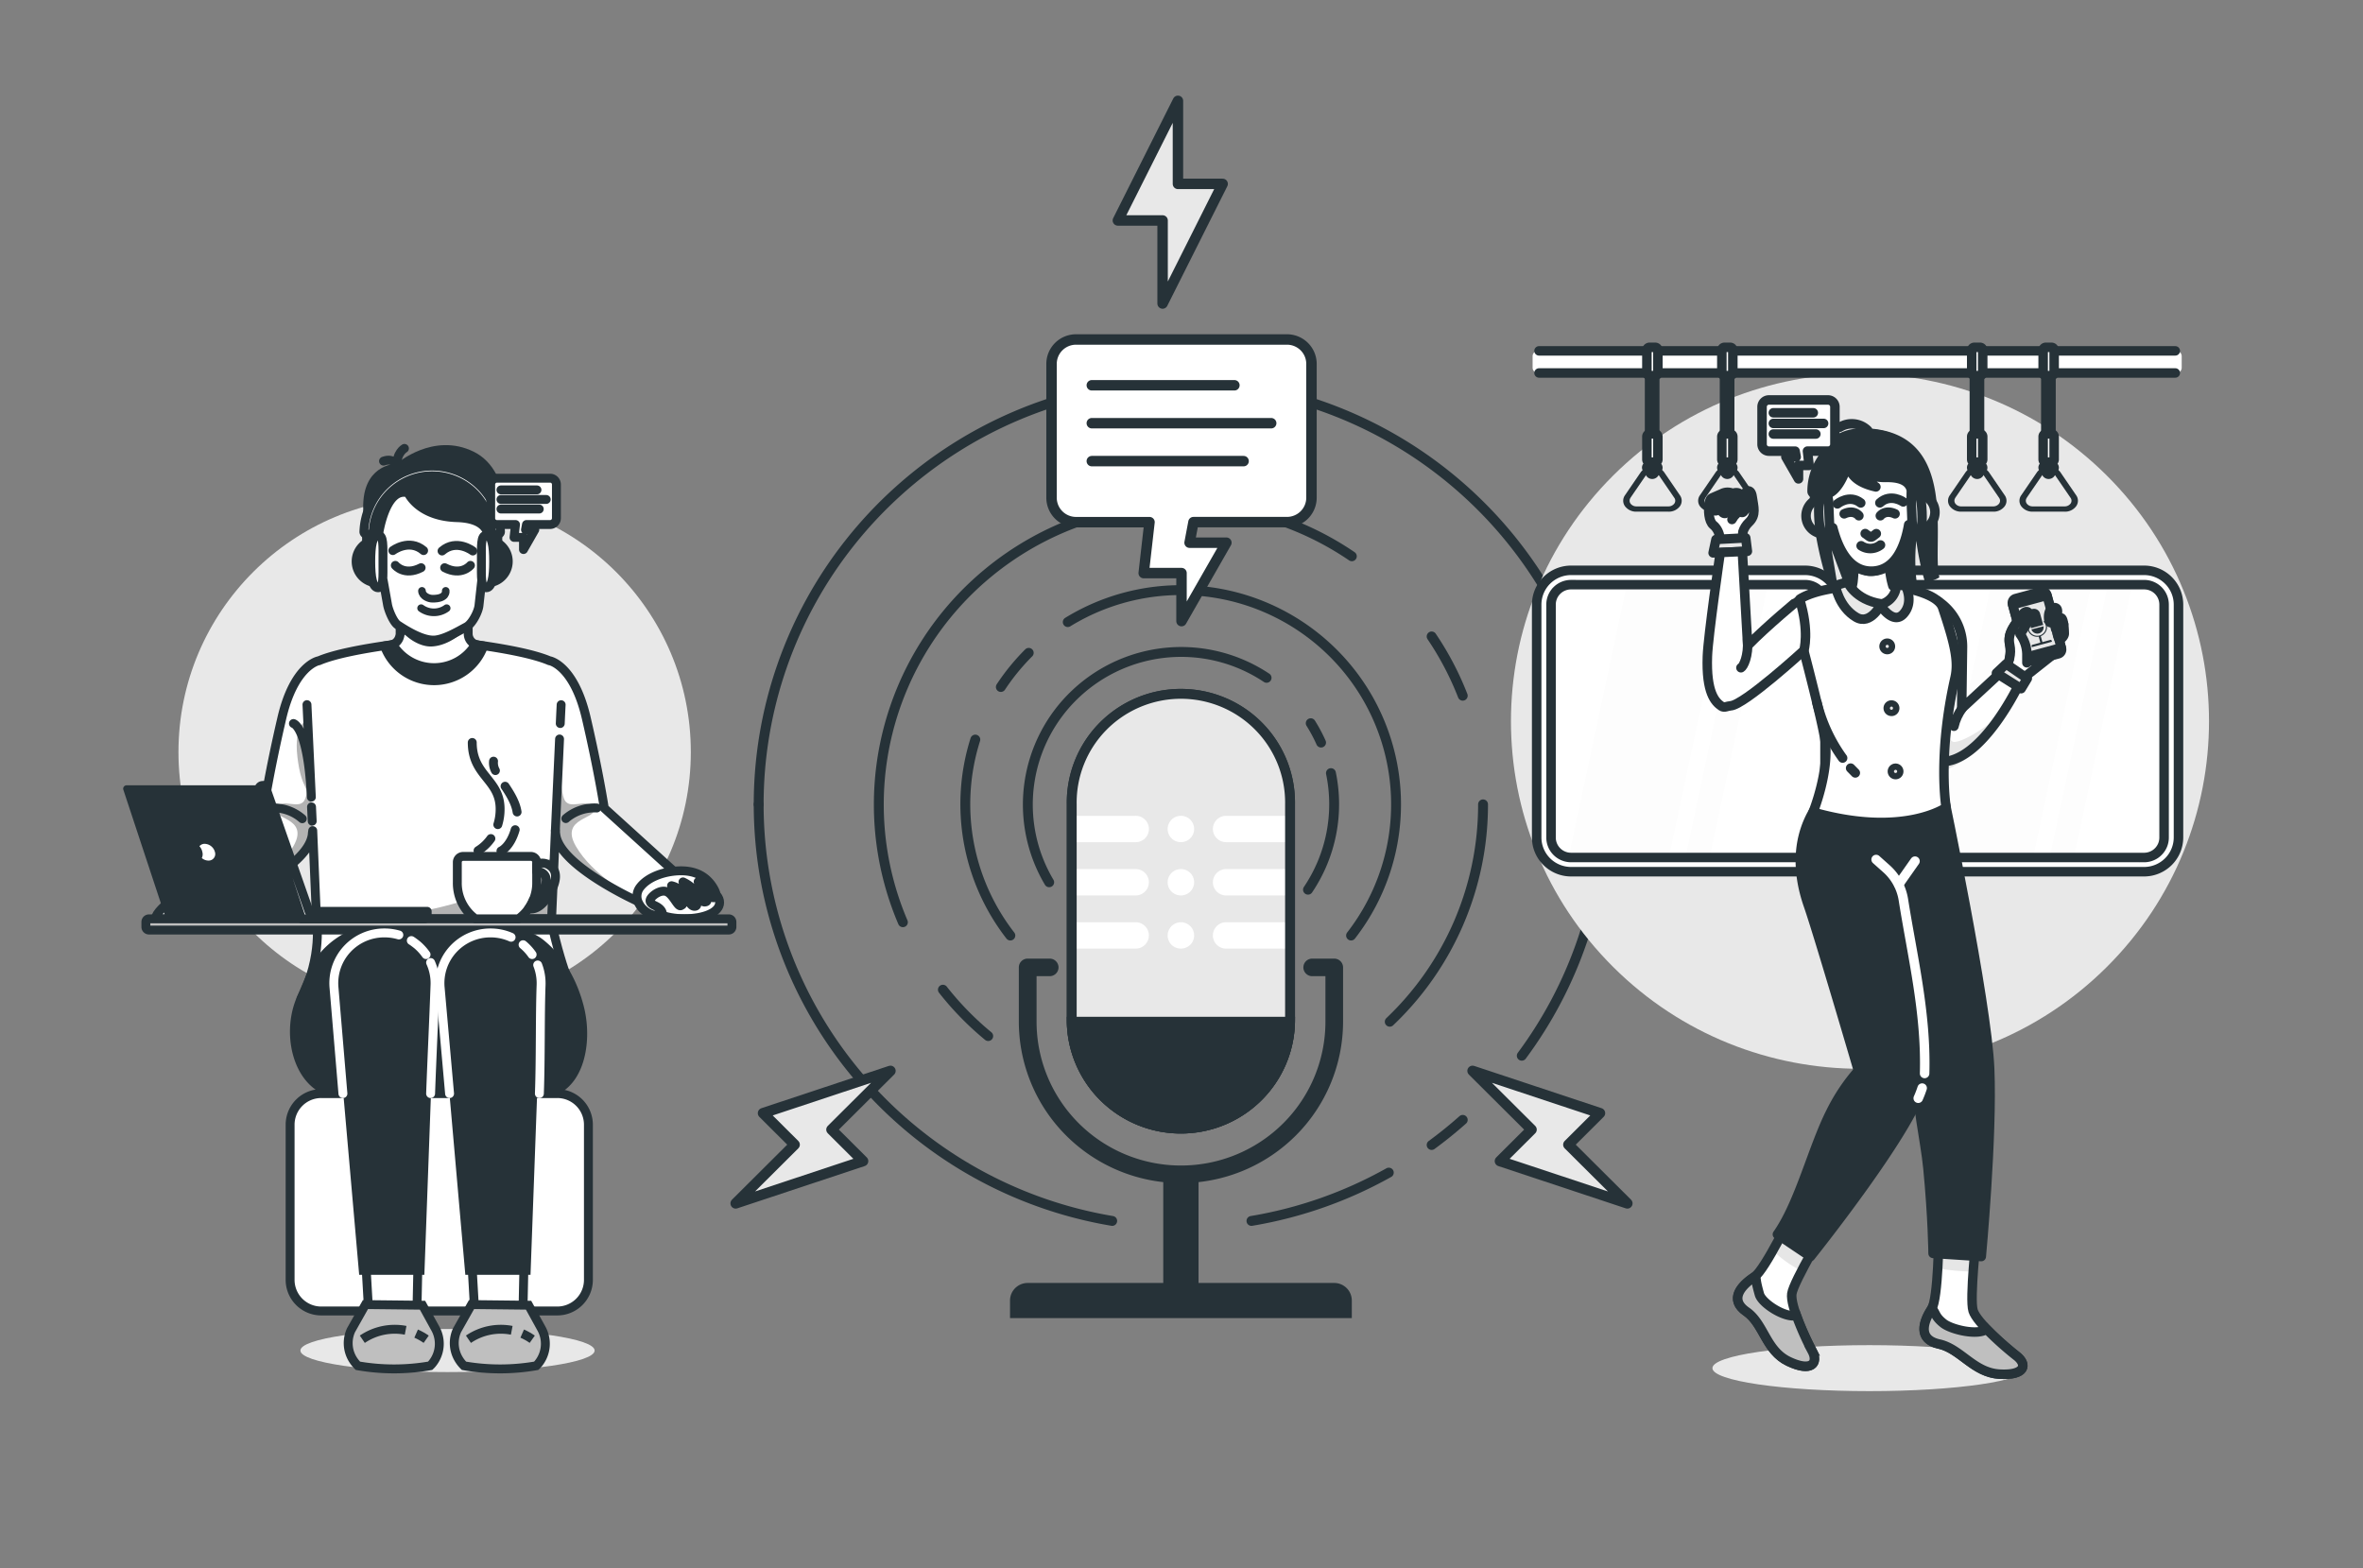 <svg width="232" height="154" fill="none" xmlns="http://www.w3.org/2000/svg">
  <rect width="100%" height="100%" fill="#808080" stroke="none"/>
  <path d="M124.353 66.553a15.103 15.103 0 0 0-18.722 1.55 14.938 14.938 0 0 0-2.622 18.523M129.703 72.91a15.236 15.236 0 0 0-1.015-1.9M128.42 87.355a14.988 14.988 0 0 0 2.252-11.445M101 64.1a21.491 21.491 0 0 0-2.737 3.352" stroke="#263238" stroke-width=".97" stroke-linecap="round" stroke-linejoin="round"/>
  <path d="M132.648 91.855a20.976 20.976 0 0 0 4.403-13.656 20.991 20.991 0 0 0-5.409-13.292 21.158 21.158 0 0 0-12.708-6.753c-4.899-.7-9.89.336-14.101 2.925M99.196 91.855a21.048 21.048 0 0 1-4.093-9.198 21.006 21.006 0 0 1 .653-10.04M92.574 97.174a29.668 29.668 0 0 0 4.448 4.552" stroke="#263238" stroke-width=".97" stroke-linecap="round" stroke-linejoin="round"/>
  <path d="M132.723 54.617a29.768 29.768 0 0 0-18.037-5.14 29.75 29.75 0 0 0-17.529 6.658A29.531 29.531 0 0 0 87.143 71.93a29.428 29.428 0 0 0 1.503 18.62M143.612 68.308a29.498 29.498 0 0 0-3.053-5.818M136.446 100.319a29.46 29.46 0 0 0 6.781-9.735 29.344 29.344 0 0 0 2.379-11.607M74.487 78.977a41.373 41.373 0 0 0 9.839 26.772 41.702 41.702 0 0 0 24.869 14.128" stroke="#263238" stroke-width=".97" stroke-linecap="round" stroke-linejoin="round"/>
  <path d="M149.408 103.657a41.374 41.374 0 0 0 8.143-23.56 41.351 41.351 0 0 0-6.878-23.955 41.631 41.631 0 0 0-19.419-15.714 41.84 41.84 0 0 0-24.958-1.805M74.487 78.977a41.374 41.374 0 0 1 8.908-25.636 41.685 41.685 0 0 1 22.913-14.675M140.559 112.42a41.343 41.343 0 0 0 3.053-2.464M122.869 119.877c4.737-.79 9.3-2.395 13.484-4.743" stroke="#263238" stroke-width=".97" stroke-linecap="round" stroke-linejoin="round"/>
  <path d="M115.941 116.162a15.963 15.963 0 0 1-11.246-4.646 15.827 15.827 0 0 1-4.666-11.197v-5.335a.863.863 0 0 1 .866-.862h2.166a.868.868 0 0 1 .866.862.867.867 0 0 1-.866.862h-1.29v4.473c0 3.744 1.494 7.335 4.153 9.983a14.21 14.21 0 0 0 10.027 4.135 14.21 14.21 0 0 0 10.026-4.135 14.086 14.086 0 0 0 4.154-9.983v-4.472h-1.3a.867.867 0 0 1-.866-.863.868.868 0 0 1 .866-.862h2.166a.868.868 0 0 1 .866.862v5.335a15.83 15.83 0 0 1-4.669 11.201 15.967 15.967 0 0 1-11.253 4.642ZM132.721 129.418v-1.724a1.725 1.725 0 0 0-1.733-1.725h-30.092a1.733 1.733 0 0 0-1.6 1.064 1.715 1.715 0 0 0-.132.661v1.724h33.557Z" fill="#263238"/>
  <path d="M117.629 128.069c.029-.123.043-.249.044-.376V115.3h-3.465v12.393c0 .127.015.253.043.376h3.378Z" fill="#263238"/>
  <path d="M126.657 78.977a10.63 10.63 0 0 0-.763-4.14 10.665 10.665 0 0 0-2.311-3.523 10.715 10.715 0 0 0-3.499-2.36 10.759 10.759 0 0 0-11.787 2.36 10.665 10.665 0 0 0-2.311 3.524 10.63 10.63 0 0 0-.763 4.14v21.341a10.653 10.653 0 0 0 3.203 7.429 10.742 10.742 0 0 0 7.514 3.062c2.811 0 5.51-1.1 7.514-3.062a10.653 10.653 0 0 0 3.203-7.429V78.977Z" stroke="#263238" stroke-width=".97" stroke-linecap="round" stroke-linejoin="round"/>
  <path d="M126.657 78.977a10.63 10.63 0 0 0-.763-4.14 10.665 10.665 0 0 0-2.311-3.523 10.715 10.715 0 0 0-3.499-2.36 10.759 10.759 0 0 0-11.787 2.36 10.665 10.665 0 0 0-2.311 3.524 10.63 10.63 0 0 0-.763 4.14v21.341a10.653 10.653 0 0 0 3.203 7.429 10.742 10.742 0 0 0 7.514 3.062c2.811 0 5.51-1.1 7.514-3.062a10.653 10.653 0 0 0 3.203-7.429V78.977Z" fill="#E8E8E8"/>
  <path d="M111.503 80.102h-6.279v2.587h6.279c.345 0 .675-.136.919-.38a1.293 1.293 0 0 0-.919-2.207ZM126.658 80.102h-6.277a1.3 1.3 0 0 0-1.299 1.293 1.3 1.3 0 0 0 1.299 1.294h6.277v-2.587ZM115.942 80.102a1.304 1.304 0 0 0-1.201.798 1.288 1.288 0 0 0 .947 1.764 1.306 1.306 0 0 0 1.334-.55 1.288 1.288 0 0 0-.162-1.634 1.3 1.3 0 0 0-.918-.378ZM115.942 85.331a1.305 1.305 0 0 0-1.201.799 1.288 1.288 0 0 0 .947 1.764 1.305 1.305 0 0 0 1.334-.55 1.288 1.288 0 0 0-.162-1.634 1.3 1.3 0 0 0-.918-.379ZM115.942 90.552a1.305 1.305 0 0 0-1.201.799 1.288 1.288 0 0 0 .947 1.764 1.305 1.305 0 0 0 1.334-.55 1.288 1.288 0 0 0-.162-1.634 1.3 1.3 0 0 0-.918-.379ZM111.503 85.331h-6.279v2.587h6.279a1.293 1.293 0 1 0 0-2.587ZM126.658 85.332h-6.277a1.3 1.3 0 0 0-1.299 1.293 1.3 1.3 0 0 0 1.299 1.294h6.277v-2.587ZM111.503 90.552h-6.279v2.587h6.279a1.293 1.293 0 1 0 0-2.587ZM126.658 90.552h-6.277a1.3 1.3 0 0 0-1.299 1.294 1.3 1.3 0 0 0 1.299 1.294h6.277v-2.588Z" fill="#fff"/>
  <path d="M126.657 78.977a10.63 10.63 0 0 0-.763-4.14 10.665 10.665 0 0 0-2.311-3.523 10.715 10.715 0 0 0-3.499-2.36 10.759 10.759 0 0 0-11.787 2.36 10.665 10.665 0 0 0-2.311 3.524 10.63 10.63 0 0 0-.763 4.14v21.341a10.653 10.653 0 0 0 3.203 7.429 10.742 10.742 0 0 0 7.514 3.062c2.811 0 5.51-1.1 7.514-3.062a10.653 10.653 0 0 0 3.203-7.429V78.977Z" stroke="#263238" stroke-width=".97" stroke-miterlimit="10"/>
  <path d="M105.224 100.319a10.647 10.647 0 0 0 3.202 7.429 10.744 10.744 0 0 0 7.514 3.062c2.812 0 5.51-1.1 7.515-3.062a10.652 10.652 0 0 0 3.202-7.429h-21.433Z" fill="#263238" stroke="#263238" stroke-width=".97" stroke-miterlimit="10"/>
  <path d="M206.845 94.944c13.382-13.325 13.382-34.929 0-48.254-13.383-13.325-35.08-13.325-48.463 0C145 60.015 145 81.62 158.382 94.944c13.383 13.324 35.08 13.324 48.463 0Z" fill="#E8E8E8"/>
  <path d="M177.7 56.7h-23.939a2.18 2.18 0 0 0-2.184 2.174V82.71c0 1.201.978 2.175 2.184 2.175H177.7a2.18 2.18 0 0 0 2.184-2.175V58.874A2.18 2.18 0 0 0 177.7 56.7Z" fill="#fff"/>
  <g opacity=".1" fill="#000">
    <path opacity=".1" d="M154.246 84.888h9.447l6.02-28.188h-9.831l-6.01 28.157c.124.02.249.03.374.03ZM173.716 56.7h-2.364l-6.016 28.188h2.363l6.017-28.188Z"/>
  </g>
  <path d="M177.214 85.59h-22.968a3.386 3.386 0 0 1-2.382-.984 3.356 3.356 0 0 1-.993-2.37V59.358c.002-.89.358-1.745.99-2.374a3.389 3.389 0 0 1 2.385-.986h22.968c.895 0 1.753.355 2.387.985.633.63.989 1.484.991 2.375v22.878a3.359 3.359 0 0 1-.994 2.371 3.387 3.387 0 0 1-2.384.983Zm-22.968-28.185c-.52 0-1.02.206-1.388.572a1.949 1.949 0 0 0-.576 1.38v22.88c0 .518.207 1.016.575 1.383s.868.574 1.389.575h22.968a1.968 1.968 0 0 0 1.816-1.21c.098-.237.149-.492.148-.749V59.358a1.958 1.958 0 0 0-.575-1.382 1.962 1.962 0 0 0-1.389-.57h-22.968Z" fill="#fff" stroke="#263238" stroke-width=".933" stroke-miterlimit="10"/>
  <path d="M210.992 56.7h-23.939a2.18 2.18 0 0 0-2.184 2.174V82.71a2.18 2.18 0 0 0 2.184 2.175h23.939a2.18 2.18 0 0 0 2.184-2.175V58.874a2.18 2.18 0 0 0-2.184-2.174Z" fill="#fff"/>
  <g opacity=".1" fill="#000">
    <path opacity=".1" d="M190.011 84.888h9.447l6.016-28.188h-9.827l-6.026 28.157c.129.02.259.03.39.03ZM209.481 56.7h-2.364l-6.019 28.188h2.366l6.017-28.188Z"/>
  </g>
  <path d="M210.507 85.59h-22.968a3.386 3.386 0 0 1-2.382-.984 3.356 3.356 0 0 1-.993-2.37V59.358c.002-.89.358-1.745.99-2.374a3.389 3.389 0 0 1 2.385-.986h22.968c.895 0 1.753.355 2.386.985.634.63.99 1.484.992 2.375v22.878a3.359 3.359 0 0 1-.994 2.371 3.387 3.387 0 0 1-2.384.983Zm-22.968-28.185c-.521 0-1.02.206-1.388.572a1.949 1.949 0 0 0-.576 1.38v22.88c0 .518.206 1.016.575 1.383.368.367.868.574 1.389.575h22.968a1.968 1.968 0 0 0 1.816-1.21c.098-.237.149-.492.148-.749V59.358a1.958 1.958 0 0 0-.575-1.382 1.962 1.962 0 0 0-1.389-.57h-22.968Z" fill="#fff" stroke="#263238" stroke-width=".933" stroke-miterlimit="10"/>
  <path d="M183.54 136.589c8.513 0 15.414-1.011 15.414-2.258 0-1.246-6.901-2.257-15.414-2.257s-15.414 1.011-15.414 2.257c0 1.247 6.901 2.258 15.414 2.258Z" fill="#E8E8E8"/>
  <path d="M190.352 121.18s-.04 6.323-.712 7.364c-.801 1.232-1.37 2.954.752 3.422 2.122.468 3.384 2.8 5.911 2.954 2.528.154 2.784-.924 1.683-1.79-1.101-.865-3.897-3.265-4.266-4.432-.368-1.167.347-7.518.347-7.518h-3.715Z" fill="#fff"/>
  <path opacity=".1" d="M193.728 124.851c.136-1.863.337-3.671.337-3.671h-3.712s0 1.617-.108 3.351c1.15.202 2.315.31 3.483.32Z" fill="#000"/>
  <path d="M190.352 121.18s-.04 6.323-.712 7.364c-.801 1.232-1.37 2.954.752 3.422 2.122.468 3.384 2.8 5.911 2.954 2.528.154 2.784-.924 1.683-1.79-1.101-.865-3.897-3.265-4.266-4.432-.368-1.167.347-7.518.347-7.518h-3.715Z" stroke="#263238" stroke-width=".933" stroke-linecap="round" stroke-linejoin="round"/>
  <path d="M197.974 133.13a31.479 31.479 0 0 1-2.932-2.627c-.882.665-3.465.037-4.226-.561-.928-.727-.733-1.099-1.172-1.426l-.015.028c-.802 1.232-1.371 2.954.751 3.422 2.122.468 3.384 2.799 5.912 2.953 2.527.154 2.79-.939 1.682-1.789Z" fill="#BFBFBF" stroke="#263238" stroke-width=".933" stroke-miterlimit="10"/>
  <path d="M176.082 118.888s-2.784 5.784-3.835 6.49c-1.272.844-2.534 2.202-.792 3.412 1.741 1.211 1.896 3.816 4.145 4.891 2.249 1.075 2.951.167 2.317-1.019-.634-1.186-2.166-4.432-1.995-5.64.17-1.207 3.594-6.902 3.594-6.902l-3.434-1.232Z" fill="#fff"/>
  <path opacity=".1" d="M176.082 118.888s-.996 2.076-2.02 3.89a10.897 10.897 0 0 0 2.822 2.011c1.067-2.057 2.632-4.66 2.632-4.66l-3.434-1.241Z" fill="#000"/>
  <path d="M176.082 118.888s-2.784 5.784-3.835 6.49c-1.272.844-2.534 2.202-.792 3.412 1.741 1.211 1.896 3.816 4.145 4.891 2.249 1.075 2.951.167 2.317-1.019-.634-1.186-2.166-4.432-1.995-5.64.17-1.207 3.594-6.902 3.594-6.902l-3.434-1.232Z" stroke="#263238" stroke-width=".933" stroke-linecap="round" stroke-linejoin="round"/>
  <path d="M177.917 132.646a28.685 28.685 0 0 1-1.546-3.492c-1.098.286-3.381-1.177-3.632-2.07-.486-1.722-.198-1.278-.461-1.74l-.025.018c-1.271.844-2.533 2.202-.791 3.413 1.741 1.21 1.896 3.816 4.145 4.891 2.249 1.075 2.944.166 2.31-1.02Z" fill="#BFBFBF" stroke="#263238" stroke-width=".933" stroke-miterlimit="10"/>
  <path d="M190.8 77.958s4.259 20.328 4.544 26.959c.284 6.631-.823 18.458-.823 18.458l-4.73-.308s-.031-3.495-.504-8.362c-.281-2.892-1.166-6.268-1.067-9.68 0 0-4.495-13.272-4.331-19.096.164-5.825 0-7.5 0-7.5l6.911-.471Z" fill="#263238" stroke="#263238" stroke-width=".933" stroke-linecap="round" stroke-linejoin="round"/>
  <path d="M179.414 77.958s-4.417 3.634-1.856 10.962c1.008 2.907 4.9 16.207 4.9 16.207a18.569 18.569 0 0 0-2.692 4.019c-1.775 3.493-3.068 8.932-5.258 12.052l3.242 2.178s10.467-13.066 11.136-17.214c.668-4.149-2.475-20.738-2.475-20.738l-1.005-6.742-5.992-.724Z" fill="#263238" stroke="#263238" stroke-width=".933" stroke-linecap="round" stroke-linejoin="round"/>
  <path d="M199.003 64.181a4.06 4.06 0 0 0-.677-1.925c.324-.425.605-.88.838-1.361.235-.564-.077-1.362-.73-.407-.653.955-1.37 1.651-1.11 2.843a3.316 3.316 0 0 1-.396 2.24l1.506 1.173 3.004-2.372-2.435-.19Z" fill="#fff" stroke="#263238" stroke-width=".933" stroke-linecap="round" stroke-linejoin="round"/>
  <path d="m200.419 58.088-2.525.684a.434.434 0 0 0-.307.533l1.439 5.27a.436.436 0 0 0 .535.305l2.526-.684a.434.434 0 0 0 .306-.533l-1.439-5.27a.436.436 0 0 0-.535-.305Z" fill="#263238" stroke="#263238" stroke-width=".933" stroke-linecap="round" stroke-linejoin="round"/>
  <path d="m200.972 58.46-3.368.91 1.404 5.142 3.368-.911-1.404-5.142Z" fill="#E8E8E8" stroke="#263238" stroke-width=".933" stroke-linecap="round" stroke-linejoin="round"/>
  <path d="M200.296 60.239a.619.619 0 0 0-1.2.308c.04.154.241.878.309 1.133l1.2-.323c-.068-.237-.272-.989-.309-1.118ZM200.186 62.191a.617.617 0 0 0 .448-.699l-1.191.308a.618.618 0 0 0 .743.391Z" fill="#263238"/>
  <path d="m201.305 62.832-.78.213-.161-.586a.959.959 0 0 0 .582-1.146l-.087-.307a.041.041 0 0 0-.008-.019.06.06 0 0 0-.014-.013.057.057 0 0 0-.019-.007c-.007 0-.014 0-.02.002l-.13.033a.056.056 0 0 0-.019.01.05.05 0 0 0-.013.015.045.045 0 0 0-.005.02.035.035 0 0 0 .003.02.047.047 0 0 0 .023.032.045.045 0 0 0 .018.007c.007 0 .014 0 .02-.002l.078-.021.071.261a.853.853 0 0 1-.605 1.052.862.862 0 0 1-1.056-.602l-.074-.262.077-.018a.056.056 0 0 0 .037-.065.051.051 0 0 0-.025-.032.053.053 0 0 0-.04-.005l-.127.034a.055.055 0 0 0-.032.025.045.045 0 0 0-.006.02.047.047 0 0 0 .001.02l.087.308a.957.957 0 0 0 .407.554.97.97 0 0 0 .675.142l.158.585-.779.21a.11.11 0 0 0-.065.05.108.108 0 0 0-.013.038.14.14 0 0 0 .003.04l.028.102 1.968-.532-.028-.102a.12.12 0 0 0-.018-.037.117.117 0 0 0-.032-.027.102.102 0 0 0-.08-.01Z" fill="#263238"/>
  <path d="M201.624 59.66c-.309.034-.566.517-.47 1.198.096.68.724-.059.761-.274.037-.216.3-.983-.291-.924ZM202.303 60.676a.553.553 0 0 0-.543.416.554.554 0 0 0-.004.243c.058.662.188.508.188.508.003.273.059.543.164.795.155.293.563-.151.563-.416s-.043-1.657-.368-1.546Z" fill="#fff" stroke="#263238" stroke-width=".933" stroke-linecap="round" stroke-linejoin="round"/>
  <path d="M201.948 61.831s.535-.157.662-.545l-.662.545Z" fill="#fff"/>
  <path d="M201.948 61.831s.535-.157.662-.545" stroke="#263238" stroke-width=".933" stroke-linecap="round" stroke-linejoin="round"/>
  <path d="M197.298 64.63c.103-.425.112-.87.024-1.299-.26-1.192.455-1.891 1.111-2.843.656-.951.965-.157.73.407-.233.48-.514.936-.838 1.361.418.558.654 1.23.677 1.925v.897" fill="#fff"/>
  <path d="M197.298 64.63c.103-.425.112-.87.024-1.299-.26-1.192.455-1.891 1.111-2.843.656-.951.965-.157.73.407-.233.48-.514.936-.838 1.361.418.558.654 1.23.677 1.925v.897" stroke="#263238" stroke-width=".933" stroke-linecap="round" stroke-linejoin="round"/>
  <path d="M189.003 57.186c1.076-.225 1.407-.499 1.407-.499-.807-3.237 2.088-14.125-7.037-14.627-9.125-.502-4.021 14.926-4.021 14.926l.993.126-.511-3.101 1.188 3.178c3.514.38 5.766.308 7.183.13a17.22 17.22 0 0 1-.059-4.22 26.64 26.64 0 0 0 .857 4.087Z" fill="#263238"/>
  <path d="M183.369 42.254a2.22 2.22 0 0 0-2.734-.308" stroke="#263238" stroke-width=".933" stroke-linecap="round" stroke-linejoin="round"/>
  <path d="M190.319 59.16v-.098c-.018.043-.037.074 0 .098Z" fill="#fff" stroke="#263238" stroke-width=".933" stroke-linecap="round" stroke-linejoin="round"/>
  <path d="m196.928 65.57-4.331 4.004.081-6a5.363 5.363 0 0 0-2.438-4.58l.164 15.791c4.254.269 8.043-8.041 8.043-8.041a2.323 2.323 0 0 0-1.519-1.174Z" fill="#fff"/>
  <path opacity=".1" d="M191.932 72.848c-.644.059-.789-1.167-.78-2.36-.18.45-.299.92-.356 1.4a66.73 66.73 0 0 0-.034 3.855c4.845-2.186 4.903-4.136 6.147-6.126-.792 1.001-3.737 3.117-4.977 3.231Z" fill="#000"/>
  <path d="m196.928 65.57-4.331 4.004.081-6a5.363 5.363 0 0 0-2.438-4.58l.164 15.791c4.254.269 8.043-8.041 8.043-8.041a2.323 2.323 0 0 0-1.519-1.174v0Z" stroke="#263238" stroke-width=".933" stroke-linecap="round" stroke-linejoin="round"/>
  <path d="m196.01 66.087.949-.896 2.082 1.423-.606 1.004-2.425-1.53Z" fill="#E8E8E8" stroke="#263238" stroke-width=".933" stroke-linecap="round" stroke-linejoin="round"/>
  <path d="M191.95 66.528c-1.745 7.7-.878 12.76-.878 12.76s-4.211 2.973-13.061.453c0 0 1.609-3.982 1.176-7.02-.263-1.869-2.026-8.59-2.026-8.59s-.835-2.938-.452-5.31c.739-.477 2.323-1.053 5.123-1.256a2.77 2.77 0 0 0 .096-.477c.089-.783.108-1.573.058-2.36-.04-.924-.117-1.66-.117-1.66h3.378s.043.85.151 1.848a21.6 21.6 0 0 0 .248 1.787c.052.277.119.552.201.822 3.372.505 4.64 1.38 4.884 2.14 1.148 3.432 1.59 5.218 1.219 6.863Z" fill="#fff" stroke="#263238" stroke-width=".933" stroke-linecap="round" stroke-linejoin="round"/>
  <path d="M185.407 55.458c-.275.616-.618 1.103-1.809 1.097-.885 0-1.683-.78-1.773-1.078.096-.675 0-.924-.04-1.688a19.857 19.857 0 0 1 3.403.197c.048.494.121.986.219 1.472Z" fill="#263238"/>
  <path d="M187.655 48.864v-.736c-.251-1.195-1.736-1.257-2.419-1.253a5.28 5.28 0 0 1-2.11-.367c.22.523.583.974 1.049 1.3-2.543-.564-2.741-1.9-2.645-2.621-.903 3.144-2.076 3.277-2.076 3.277s0 .28.053.733a1.283 1.283 0 0 0-.999 1.364 1.27 1.27 0 0 0 .355.895c.231.24.548.382.882.393.067-.003.133-.012.198-.028.538 2.082 1.642 4.346 3.904 4.257 2.261-.09 3.183-2.437 3.548-4.556.067.006.134.006.201 0 .335-.033.643-.197.857-.457.214-.259.316-.592.284-.926a1.286 1.286 0 0 0-1.082-1.275Z" fill="#fff" stroke="#263238" stroke-width=".933" stroke-linecap="round" stroke-linejoin="round"/>
  <path d="m183.126 52.39.39.281a.285.285 0 0 0 .34 0l.359-.274M184.611 50.638s.483-.634 1.445-.188M182.506 50.638s-.479-.634-1.444-.188M184.628 53.509a1.622 1.622 0 0 1-1.902.077" stroke="#263238" stroke-width=".933" stroke-linecap="round" stroke-linejoin="round"/>
  <path d="M188.717 106.836c-.111.338-.239.67-.384.995M184.198 84.392l1.009.9a5.174 5.174 0 0 1 1.673 3.08c.863 5.466 2.249 11.088 2.079 17.026" stroke="#fff" stroke-width=".933" stroke-linecap="round" stroke-linejoin="round"/>
  <path d="m188.016 84.552-1.599 2.276.201-.28" stroke="#fff" stroke-width=".933" stroke-linecap="round" stroke-linejoin="round"/>
  <path d="m181.696 75.42.458.468M178.384 68.968a15.705 15.705 0 0 0 2.524 5.46" stroke="#263238" stroke-width=".933" stroke-linecap="round" stroke-linejoin="round"/>
  <path d="m178.472 48.14-.343.013.049 1.216.343-.014-.049-1.216ZM188.943 47.7l-.343.014.049 1.216.343-.014-.049-1.215Z" fill="#fff" stroke="#263238" stroke-width=".933" stroke-linecap="round" stroke-linejoin="round"/>
  <path d="M183.32 42.621a5.646 5.646 0 0 0-3.842 1.727 5.602 5.602 0 0 0-1.565 3.897.196.196 0 0 0 .064.145.208.208 0 0 0 .15.055h.361a.203.203 0 0 0 .195-.206 4.835 4.835 0 0 1 1.369-3.335 4.878 4.878 0 0 1 6.712-.268 4.834 4.834 0 0 1 1.632 3.215.201.201 0 0 0 .211.188h.362a.211.211 0 0 0 .144-.066.19.19 0 0 0 .04-.07.198.198 0 0 0 .011-.08 5.603 5.603 0 0 0-1.863-3.78 5.647 5.647 0 0 0-3.981-1.422ZM179.104 48.883h-.08a1.786 1.786 0 0 0-1.235.569 1.767 1.767 0 0 0 1.38 2.966h.077l-.142-3.535Z" fill="#E8E8E8" stroke="#263238" stroke-width=".933" stroke-linecap="round" stroke-linejoin="round"/>
  <path d="M179.584 50.629c.053 1.312.146 2.156-.309 2.184-.455.027-.646-.829-.699-2.156-.053-1.328.068-2.156.523-2.187.454-.031.433.847.485 2.159Z" fill="#fff" stroke="#263238" stroke-width=".933" stroke-linecap="round" stroke-linejoin="round"/>
  <path d="M188.045 48.525h.08a1.783 1.783 0 0 1 1.685 1.026 1.754 1.754 0 0 1 .054 1.353 1.77 1.77 0 0 1-1.596 1.157h-.081l-.142-3.536Z" fill="#E8E8E8" stroke="#263238" stroke-width=".933" stroke-linecap="round" stroke-linejoin="round"/>
  <path d="M187.692 50.306c.052 1.312.031 2.156.485 2.156.455 0 .576-.878.523-2.19-.052-1.312-.244-2.156-.696-2.14-.451.015-.365.861-.312 2.174Z" fill="#fff" stroke="#263238" stroke-width=".933" stroke-linecap="round" stroke-linejoin="round"/>
  <path d="M180.394 49.474s1.178-.97 2.295-.092M186.863 49.28s-1.238-.872-2.296.093" stroke="#263238" stroke-width=".933" stroke-linecap="round" stroke-linejoin="round"/>
  <path d="M181.387 57.137s.706 1.762 3.322 2.156c0 0-1.045 2.156-2.474 1.31-1.711-1.011-2.039-3.108-2.039-3.108l1.191-.358Z" fill="#E8E8E8" stroke="#263238" stroke-width=".933" stroke-linecap="round" stroke-linejoin="round"/>
  <path d="M186.182 57.356a1.99 1.99 0 0 1-.442 1.292c-.295.365-.71.615-1.173.707 0 0 1.272 2.076 2.314.924 1.043-1.152.232-2.72.232-2.72l-.931-.203ZM185.6 63.47a.307.307 0 0 1-.191.284.311.311 0 0 1-.422-.224.31.31 0 1 1 .613-.06ZM186.02 69.534a.307.307 0 0 1-.37.302.307.307 0 0 1 .061-.61.308.308 0 0 1 .309.308ZM186.416 75.743a.307.307 0 0 1-.369.302.309.309 0 1 1 .369-.302Z" fill="#E8E8E8" stroke="#263238" stroke-width=".933" stroke-linecap="round" stroke-linejoin="round"/>
  <path d="M213.675 34.45h-62.677a.524.524 0 0 0-.526.523v1.124c0 .29.235.524.526.524h62.677c.29 0 .526-.234.526-.524v-1.124a.525.525 0 0 0-.526-.523Z" fill="#fff"/>
  <path d="M213.569 36.621h-62.466M151.103 34.45h62.466" stroke="#263238" stroke-width=".933" stroke-linecap="round" stroke-linejoin="round"/>
  <path d="M170.548 49.061s-2.583-.36-2.723.33c-.139.69-.061 1.796.384 2.156.841.684.687 1.962.687 1.962l2.165-.21.056-1.078c.111-.351.31-.669.578-.923.78-.73.47-1.54.337-2.517-.133-.976-.779-.542-.832-.037-.015.45.022.901.112 1.343l-.764-1.026Z" fill="#fff" stroke="#263238" stroke-width=".933" stroke-linecap="round" stroke-linejoin="round"/>
  <path d="M171.153 50.01s-.618.126-1.107.998l1.107-.998Z" fill="#fff"/>
  <path d="M171.153 50.01s-.618.126-1.107.998" stroke="#263238" stroke-width=".933" stroke-linecap="round" stroke-linejoin="round"/>
  <path d="M171.154 50.238h-3.13a1.37 1.37 0 0 1-1.126-.536.92.92 0 0 1 0-1.072l1.565-2.288a1.439 1.439 0 0 1 1.132-.545 1.45 1.45 0 0 1 1.132.545l1.568 2.288a.922.922 0 0 1 0 1.072 1.35 1.35 0 0 1-1.141.536Zm-3.712-1.355a.479.479 0 0 0 0 .56.703.703 0 0 0 .585.278h3.127a.707.707 0 0 0 .585-.278.478.478 0 0 0 0-.56l-1.566-2.286a.702.702 0 0 0-.59-.283.703.703 0 0 0-.588.283l-1.568 2.289.015-.003Z" fill="#263238"/>
  <path d="M168.651 49.092c.161.813.062 1.103-.309 1.06-.372-.044-.746-1.041-.232-1.27.513-.227.927-.403.927-.403a1.211 1.211 0 0 1 1.077-.034c.736-.255.866.277.866.277s.532 1.54.09 1.593c-.443.052-.808-1.285-.808-1.285s.554 1.466.047 1.491c-.507.025-.801-1.423-.801-1.423s.331 1.272-.149 1.315c-.479.044-.708-1.321-.708-1.321ZM169.821 36.04h-.508v10.11h.508V36.04Z" fill="#fff" stroke="#263238" stroke-width=".933" stroke-linecap="round" stroke-linejoin="round"/>
  <path d="m170.102 45.993-.331.484a.237.237 0 0 1-.284.065.231.231 0 0 1-.081-.065l-.328-.484c-.08-.114.022-.255.179-.255h.662c.161 0 .26.154.183.255ZM169.861 42.6h-.541a.268.268 0 0 0-.269.267v2.243c0 .148.12.267.269.267h.541c.149 0 .269-.12.269-.267v-2.243a.268.268 0 0 0-.269-.268ZM169.861 34.102h-.541a.268.268 0 0 0-.269.268v2.242c0 .148.12.268.269.268h.541c.149 0 .269-.12.269-.268V34.37a.268.268 0 0 0-.269-.268Z" fill="#fff" stroke="#263238" stroke-width=".933" stroke-linecap="round" stroke-linejoin="round"/>
  <path d="M163.796 50.238h-3.131a1.366 1.366 0 0 1-1.126-.536.92.92 0 0 1 0-1.072l1.565-2.288a1.447 1.447 0 0 1 1.134-.545 1.459 1.459 0 0 1 1.134.545l1.565 2.288a.92.92 0 0 1 0 1.072 1.35 1.35 0 0 1-1.141.536Zm-3.712-1.355a.479.479 0 0 0 0 .56.708.708 0 0 0 .584.277h3.131a.715.715 0 0 0 .587-.277.479.479 0 0 0 0-.56l-1.565-2.286a.703.703 0 0 0-.591-.283.7.7 0 0 0-.587.283l-1.569 2.289.01-.003Z" fill="#263238"/>
  <path d="M162.462 36.04h-.507v10.11h.507V36.04Z" fill="#fff" stroke="#263238" stroke-width=".933" stroke-linecap="round" stroke-linejoin="round"/>
  <path d="m162.743 45.994-.343.483a.237.237 0 0 1-.284.065.223.223 0 0 1-.081-.065l-.328-.483c-.081-.114.021-.256.179-.256h.662c.161 0 .272.154.195.256ZM162.503 42.6h-.542a.269.269 0 0 0-.269.267v2.243c0 .148.121.267.269.267h.542c.148 0 .269-.12.269-.267v-2.243a.269.269 0 0 0-.269-.268ZM162.503 34.102h-.542a.269.269 0 0 0-.269.268v2.242c0 .148.121.268.269.268h.542c.148 0 .269-.12.269-.268V34.37a.269.269 0 0 0-.269-.268Z" fill="#fff" stroke="#263238" stroke-width=".933" stroke-linecap="round" stroke-linejoin="round"/>
  <path d="M195.687 50.238h-3.13a1.363 1.363 0 0 1-1.126-.536.92.92 0 0 1 0-1.072l1.565-2.288a1.439 1.439 0 0 1 1.132-.545 1.45 1.45 0 0 1 1.132.545l1.566 2.288a.92.92 0 0 1 0 1.072 1.357 1.357 0 0 1-1.139.536Zm-3.712-1.355a.478.478 0 0 0 0 .56.703.703 0 0 0 .585.278h3.13a.71.71 0 0 0 .585-.278.478.478 0 0 0 0-.56l-1.565-2.286a.761.761 0 0 0-.919-.209.761.761 0 0 0-.263.21l-1.565 2.288.012-.003Z" fill="#263238"/>
  <path d="M194.351 36.04h-.507v10.11h.507V36.04Z" fill="#fff" stroke="#263238" stroke-width=".933" stroke-linecap="round" stroke-linejoin="round"/>
  <path d="m194.632 45.993-.328.484a.231.231 0 0 1-.284.065.231.231 0 0 1-.081-.065l-.328-.484c-.08-.114.022-.255.18-.255h.661c.158 0 .26.154.18.255ZM194.393 42.6h-.541a.268.268 0 0 0-.269.267v2.243c0 .148.12.267.269.267h.541a.27.27 0 0 0 .27-.267v-2.243a.269.269 0 0 0-.27-.268ZM194.393 34.102h-.541a.268.268 0 0 0-.269.268v2.242c0 .148.12.268.269.268h.541a.27.27 0 0 0 .27-.268V34.37a.27.27 0 0 0-.27-.268Z" fill="#fff" stroke="#263238" stroke-width=".933" stroke-linecap="round" stroke-linejoin="round"/>
  <path d="M202.699 50.238h-3.13a1.37 1.37 0 0 1-1.126-.536.92.92 0 0 1 0-1.072l1.565-2.288a1.444 1.444 0 0 1 1.133-.545 1.455 1.455 0 0 1 1.134.545l1.565 2.288a.92.92 0 0 1 0 1.072 1.35 1.35 0 0 1-1.141.536Zm-3.712-1.355a.479.479 0 0 0 0 .56.703.703 0 0 0 .585.277h3.13a.715.715 0 0 0 .588-.277.478.478 0 0 0 0-.56l-1.565-2.286a.706.706 0 0 0-.591-.283.701.701 0 0 0-.588.283l-1.568 2.289.009-.003Z" fill="#263238"/>
  <path d="M201.367 36.04h-.508v10.11h.508V36.04Z" fill="#fff" stroke="#263238" stroke-width=".933" stroke-linecap="round" stroke-linejoin="round"/>
  <path d="m201.649 45.993-.331.484a.237.237 0 0 1-.284.065.223.223 0 0 1-.081-.065l-.328-.484c-.081-.114.021-.255.179-.255h.662c.161 0 .26.154.183.255ZM201.407 42.6h-.541a.268.268 0 0 0-.269.267v2.243c0 .148.12.267.269.267h.541c.149 0 .269-.12.269-.267v-2.243a.268.268 0 0 0-.269-.268ZM201.407 34.102h-.541a.268.268 0 0 0-.269.268v2.242c0 .148.12.268.269.268h.541c.149 0 .269-.12.269-.268V34.37a.268.268 0 0 0-.269-.268Z" fill="#fff" stroke="#263238" stroke-width=".933" stroke-linecap="round" stroke-linejoin="round"/>
  <path d="m171.396 52.813.164 1.315-3.366.157.282-1.318 2.92-.154Z" fill="#E8E8E8" stroke="#263238" stroke-width=".933" stroke-linecap="round" stroke-linejoin="round"/>
  <path d="M177.104 63.867s-5.844 5.35-7.192 5.433c-.331.022-.619.228-.897.04-.619-.419-1.513-1.306-1.383-4.91.068-1.97 1.265-10.185 1.265-10.185l2.165-.095.526 9.24c1.856-1.916 5.083-4.571 5.086-4.571 1.008 3.21.43 5.048.43 5.048Z" fill="#fff" stroke="#263238" stroke-width=".933" stroke-linecap="round" stroke-linejoin="round"/>
  <path d="M191.839 71.305c.146-.639.423-1.24.813-1.768l-.813 1.768Z" fill="#fff"/>
  <path d="M191.839 71.305c.146-.639.423-1.24.813-1.768M170.925 65.564c.226-.102.764-1.103.652-2.812" stroke="#263238" stroke-width=".933" stroke-linecap="round" stroke-linejoin="round"/>
  <path d="M173 43.622v-3.68a.675.675 0 0 1 .674-.672h5.803a.678.678 0 0 1 .675.671v3.681a.675.675 0 0 1-.675.671h-2.02l.161 1.402h-1.042v1.324l-1.237-2.156h1.011l-.105-.566h-2.574a.681.681 0 0 1-.476-.2.683.683 0 0 1-.195-.475Z" fill="#fff" stroke="#263238" stroke-width=".933" stroke-linecap="round" stroke-linejoin="round"/>
  <path d="M178.03 40.53h-3.923M179.044 41.574h-4.937M178.283 42.615h-4.176" stroke="#263238" stroke-width=".933" stroke-linecap="round" stroke-linejoin="round"/>
  <path d="M43.938 134.719c7.976 0 14.443-.947 14.443-2.116 0-1.168-6.467-2.115-14.443-2.115-7.977 0-14.443.947-14.443 2.115 0 1.169 6.466 2.116 14.443 2.116ZM42.673 98.883c13.891 0 25.152-11.212 25.152-25.043s-11.26-25.044-25.152-25.044c-13.89 0-25.152 11.213-25.152 25.044 0 13.831 11.261 25.043 25.152 25.043Z" fill="#E8E8E8"/>
  <path d="M31.073 90.217s.64 3.695-1.522 7.85H56.59s-1.238-1.937-2.534-7.85H31.073Z" fill="#fff" stroke="#263238" stroke-width=".874" stroke-linecap="round" stroke-linejoin="round"/>
  <path d="M37.237 91.07a8.086 8.086 0 0 0-4.1 1.51 8.036 8.036 0 0 0-2.705 3.418c-.29.702-.594 1.413-.882 2.079-1.645 3.791-.09 9.307 4.118 9.307h19.29c3.814 0 4.856-4.807 3.944-8.43-.588-2.328-1.773-4.666-3.796-6.304-2.703-2.203-10.604-2-15.869-1.58Z" fill="#263238" stroke="#263238" stroke-width=".874" stroke-linecap="round" stroke-linejoin="round"/>
  <path d="M18.82 87.001s-3.457 2.082-3.572 3.215h4.241l1.686-1.204-.57 1.21h1.29s1.371-1.059 1.445-2.232L23.201 87l-2.475-1.097-1.905 1.097Z" fill="#fff" stroke="#263238" stroke-width=".874" stroke-linecap="round" stroke-linejoin="round"/>
  <path d="M59.33 79.353s-.553-3.625-1.769-8.845c-1.215-5.221-3.591-5.63-3.591-5.63h-.022c-3.093-1.325-11.136-2.04-11.136-2.04h-.371s-8.061.715-11.136 2.04h-.022s-2.397.418-3.613 5.63c-1.215 5.21-1.772 8.845-1.772 8.845s-2.196.592-6.15 5.544a13.084 13.084 0 0 0-1.574 2.544s3.038-.994 5.166.53c0 0 6.972-2.944 7.322-6.049 0-.11.027-.234.043-.367.198 4.713.368 8.65.368 8.65h23.083s.173-3.937.37-8.65c0 .133.028.256.04.367.353 3.105 8.071 6.585 8.071 6.585 2.116-3.24 5.188-1.45 5.188-1.45l-8.494-7.704Z" fill="#fff"/>
  <path opacity=".3" d="M30.663 81.928c0-.092.024-.197.037-.308l-.504-10.906s-1.392.283-.993 3.631c.399 3.348 1.237 2.772.77 4.063-.467 1.29-2.28-.188-2.88.924-.6 1.112 3.353.874 1.72 3.739-1.633 2.864-5.472 4.928-5.472 4.928s6.975-2.96 7.322-6.07ZM54.676 81.928c0-.092.91.068 0 0l.275-9.335s-.068 4.515.418 5.815c.485 1.3 2.28-.188 2.877.924.596 1.112-3.354.875-1.717 3.739 1.636 2.864 5.469 4.928 5.469 4.928s-6.97-2.96-7.322-6.07ZM54.323 84.053l-.266 6.16H33.304c13.92 0 21.034-6.16 21.034-6.16h-.015Z" fill="#000"/>
  <path d="M59.33 79.353s-.553-3.625-1.769-8.845c-1.215-5.221-3.591-5.63-3.591-5.63h-.022c-3.093-1.325-11.136-2.04-11.136-2.04h-.371s-8.061.715-11.136 2.04h-.022s-2.397.418-3.613 5.63c-1.215 5.21-1.772 8.845-1.772 8.845s-2.196.592-6.15 5.544a13.084 13.084 0 0 0-1.574 2.544v0s3.038-.994 5.166.53c0 0 6.972-2.944 7.322-6.049 0-.11.027-.234.043-.367.198 4.713.368 8.65.368 8.65h23.083s.173-3.937.37-8.65c0 .133.028.256.04.367.353 3.105 8.071 6.585 8.071 6.585 2.116-3.24 5.188-1.45 5.188-1.45l-8.494-7.704Z" stroke="#263238" stroke-width=".874" stroke-linecap="round" stroke-linejoin="round"/>
  <path d="M26.637 79.332a4.29 4.29 0 0 1 3.04 1.056M28.81 71.04s1.43.308 1.758 7.226l-.43-9.08M30.587 79.227l.065 1.401M58.593 79.332a4.29 4.29 0 0 0-3.04 1.04M55.006 71.04c.027-.616.056-1.232.087-1.848" stroke="#263238" stroke-width=".874" stroke-linecap="round" stroke-linejoin="round"/>
  <path d="M46.948 63.337c-.374 1.867-2.187 2.541-4.371 2.541-2.184 0-3.99-.671-4.37-2.531h.086a1.13 1.13 0 0 0 .946-.857.856.856 0 0 0 .047-.274v-2.19h6.681v2.19a1.13 1.13 0 0 0 .98 1.121Z" fill="#fff"/>
  <path d="M45.912 61.665c-1.108 1.084-2.342 1.758-3.533 1.81-1.237.056-2.672-.954-3.257-1.946a.922.922 0 0 0 .034-.265v-.671l6.682.07v.602c0 .141.17.307.074.4Z" fill="#263238"/>
  <path d="M46.948 63.337c-.374 1.867-2.187 2.541-4.371 2.541-2.184 0-3.99-.671-4.37-2.531h.086a1.13 1.13 0 0 0 .946-.857.856.856 0 0 0 .047-.274v-2.19h6.681v2.19a1.13 1.13 0 0 0 .98 1.121v0Z" stroke="#263238" stroke-width=".874" stroke-linecap="round" stroke-linejoin="round"/>
  <path d="M37.696 55.323s-2.316-2.609-2.013-6.203c.303-3.594 3.266-3.594 3.266-3.594s3.573-3.139 7.56-1.174c3.988 1.965 3.712 8.778.761 10.472l-9.574.5Z" fill="#263238"/>
  <path d="M47.91 53.568c.03-.598.027-.968.027-.968-.266-1.589-2.218-1.75-3.115-1.777-3.758-.126-4.748-2.42-4.748-2.42-2.28-.681-2.926 4.197-2.926 4.197s0 .37.03.968a1.708 1.708 0 0 0-1.018.614c-.255.32-.385.72-.367 1.129 0 .973.705 1.758 1.577 1.758.088 0 .176-.008.263-.024l.408 2.291c.078.515.563 1.731 1 2.02.928.617 2.397 1.495 3.501 1.495.953 0 2.29-.783 3.276-1.316.55-.308 1.157-1.487 1.21-2.106l.256-2.317c.145-.006.29-.02.433-.043.87 0 1.578-.785 1.578-1.758a1.695 1.695 0 0 0-.367-1.129 1.708 1.708 0 0 0-1.019-.614Z" fill="#fff" stroke="#263238" stroke-width=".874" stroke-linecap="round" stroke-linejoin="round"/>
  <path d="M36.399 52.09h-.409v1.447h.409v-1.448ZM48.875 52.09h-.408v1.447h.408v-1.448Z" fill="#fff" stroke="#263238" stroke-width=".874" stroke-linecap="round" stroke-linejoin="round"/>
  <path d="M42.431 45.766c-1.737 0-3.406.67-4.656 1.87a6.665 6.665 0 0 0-2.047 4.564.237.237 0 0 0 .241.246h.433a.242.242 0 0 0 .241-.234 5.758 5.758 0 0 1 1.787-3.906 5.807 5.807 0 0 1 4.001-1.596c1.49 0 2.923.572 4.001 1.596a5.758 5.758 0 0 1 1.787 3.906.243.243 0 0 0 .244.234h.43a.242.242 0 0 0 .244-.246 6.667 6.667 0 0 0-2.05-4.564 6.725 6.725 0 0 0-4.656-1.87Z" fill="#fff" stroke="#263238" stroke-width=".874" stroke-linecap="round" stroke-linejoin="round"/>
  <path d="M37.097 53.016h-.093a2.123 2.123 0 0 0-1.446.645 2.105 2.105 0 0 0 0 2.927c.38.393.898.624 1.446.645h.093v-4.217Z" fill="#263238" stroke="#263238" stroke-width=".874" stroke-miterlimit="10"/>
  <path d="M37.6 55.132c0 1.562.068 2.578-.474 2.578-.541 0-.727-1.016-.727-2.578 0-1.561.186-2.58.727-2.58.542 0 .474 1.003.474 2.58Z" fill="#fff" stroke="#263238" stroke-width=".874" stroke-linecap="round" stroke-linejoin="round"/>
  <path d="M47.77 53.016h.093c.548.021 1.066.252 1.446.645a2.105 2.105 0 0 1 0 2.927c-.38.393-.898.624-1.446.645h-.093v-4.217Z" fill="#263238" stroke="#263238" stroke-width=".874" stroke-miterlimit="10"/>
  <path d="M47.264 55.132c0 1.562-.065 2.578.476 2.578.542 0 .727-1.016.727-2.578 0-1.561-.185-2.58-.727-2.58-.54 0-.476 1.003-.476 2.58Z" fill="#fff" stroke="#263238" stroke-width=".874" stroke-linecap="round" stroke-linejoin="round"/>
  <path d="M38.813 55.511s.881 1.081 2.533.228" stroke="#263238" stroke-width=".874" stroke-linecap="round" stroke-linejoin="round"/>
  <path d="M41.345 59.715a2.14 2.14 0 0 0 2.508 0" stroke="#263238" stroke-width=".75" stroke-linecap="round" stroke-linejoin="round"/>
  <path d="M38.567 54.06s1.6-1.213 3.023 0M46.423 54.1s-1.6-1.232-3.023 0" stroke="#263238" stroke-width=".874" stroke-linecap="round" stroke-linejoin="round"/>
  <path d="M43.761 58.015s.142.789-1.308.77c-.356 0-1.003-.252-1.024-.77" stroke="#263238" stroke-width=".75" stroke-linecap="round" stroke-linejoin="round"/>
  <path d="M39.16 55.798c.132.261.432.563 1.104.579.67.015.788-.25.8-.509a2.037 2.037 0 0 1-1.905-.07Z" fill="#263238"/>
  <path d="M46.19 55.511s-.882 1.081-2.534.228" stroke="#263238" stroke-width=".874" stroke-linecap="round" stroke-linejoin="round"/>
  <path d="M45.843 55.798c-.133.261-.433.563-1.104.579-.672.015-.79-.25-.801-.509a2.034 2.034 0 0 0 1.905-.07Z" fill="#263238"/>
  <path d="M39.708 44.026s-.813.452-.724 1.74c0 0-.284-.869-1.33-.49" stroke="#263238" stroke-width=".874" stroke-linecap="round" stroke-linejoin="round"/>
  <path d="M42.614 66.836a5.188 5.188 0 0 0 2.978-.94 5.153 5.153 0 0 0 1.89-2.476c-.28-.043-.56-.08-.828-.117a4.732 4.732 0 0 1-1.725 1.65 4.755 4.755 0 0 1-6.352-1.65c-.27.037-.547.074-.829.117a5.153 5.153 0 0 0 1.89 2.475c.87.612 1.91.94 2.976.941Z" fill="#263238" stroke="#263238" stroke-width=".874" stroke-linecap="round" stroke-linejoin="round"/>
  <path d="M54.525 81.568c.136-3.002.274-6.005.412-9.01" stroke="#263238" stroke-width=".874" stroke-linecap="round" stroke-linejoin="round"/>
  <path d="M54.629 50.885v-3.317a.615.615 0 0 0-.62-.616h-5.215a.62.62 0 0 0-.618.616v3.317a.615.615 0 0 0 .618.616h1.82l-.146 1.263h.928v1.192l1.11-1.944h-.912l.096-.511h2.317a.62.62 0 0 0 .622-.616Z" fill="#fff" stroke="#263238" stroke-width=".874" stroke-linecap="round" stroke-linejoin="round"/>
  <path d="M49.184 48.1h3.535M49.184 49.04h4.445M49.184 49.98h3.761" stroke="#263238" stroke-width=".874" stroke-linecap="round" stroke-linejoin="round"/>
  <path d="M70.652 88.612c0 .98-1.547 1.592-3.446 1.592-1.9 0-3.446-.616-3.446-1.592 0-.977 1.546-1.777 3.446-1.777 1.899 0 3.446.794 3.446 1.777Z" fill="#fff" stroke="#263238" stroke-width=".874" stroke-linecap="round" stroke-linejoin="round"/>
  <path d="M64.976 89.85c.093-.022.167-.54-.671-.924-.582-.265-.597-.545-.263-.89.334-.345.903-.635 1.342-.508.715.203 1.188 1.684 1.507 1.364.48-.123-.1-1.481-.956-1.928 1.546.382 1.62 2.156 2.332 2.014.545-.104-.396-1.866-1.21-2.387.522.242.978.604 1.33 1.057.517.748.576 1 .929.893.458-.145-.634-1.79-.77-1.968.686.27.816.844 1.027 1.075.21.23.309.616.6.465.29-.151.021-.687-.174-1.001-.928-1.494-2.474-1.743-3.947-1.559-1.163.148-2.5.635-3.207 1.559a1.44 1.44 0 0 0-.1 1.632c.248.52 1.133 1.352 2.23 1.106Z" fill="#fff" stroke="#263238" stroke-width=".874" stroke-linecap="round" stroke-linejoin="round"/>
  <path d="M71.555 90.217H14.628a.306.306 0 0 0-.306.305v.49c0 .168.137.304.307.304h56.926c.17 0 .306-.136.306-.305v-.49a.306.306 0 0 0-.306-.304Z" fill="#BFBFBF" stroke="#263238" stroke-width=".874" stroke-miterlimit="10"/>
  <path d="m16.299 90.216-4.188-12.674a.334.334 0 0 1 .309-.437h13.23l4.711 13.111H16.3Z" fill="#263238"/>
  <path d="m26.012 77.105 4.33 12.375h11.6v.435a.307.307 0 0 1-.309.308H29.6l-4.166-12.607a.378.378 0 0 1 .358-.496l.22-.015Z" fill="#fff" stroke="#263238" stroke-width=".874" stroke-linecap="round" stroke-linejoin="round"/>
  <path d="M19.869 83.662a1.169 1.169 0 0 0-.29-.576.665.665 0 0 1 .528-.234 1.076 1.076 0 0 1 1 .822.641.641 0 0 1-.352.765.649.649 0 0 1-.298.058 1.014 1.014 0 0 1-.644-.25.832.832 0 0 0 .056-.585Z" fill="#fff"/>
  <path d="M46.672 90.216h4.23c.562-.41 1.019-.95 1.33-1.571.312-.622.47-1.31.46-2.004V84.66a.571.571 0 0 0-.575-.573h-6.645a.575.575 0 0 0-.53.354.565.565 0 0 0-.042.219v1.98a4.34 4.34 0 0 0 1.773 3.576Z" fill="#fff" stroke="#263238" stroke-width=".874" stroke-linecap="round" stroke-linejoin="round"/>
  <path d="M53.891 84.931a1.223 1.223 0 0 0-1.2-.055v.714a.764.764 0 0 1 .53.105c.596.345.47 1.05.052 1.768a1.92 1.92 0 0 1-.928.924 4.342 4.342 0 0 1-.461.84c.795.173 1.522-.498 2.09-1.478.669-1.152.87-2.27-.083-2.818Z" fill="#fff" stroke="#263238" stroke-width=".874" stroke-linecap="round" stroke-linejoin="round"/>
  <path d="M48.875 80.967c.154-.499.23-1.018.226-1.54 0-2.895-2.735-3.237-2.735-6.526M46.935 83.52c.495-.306.923-.71 1.259-1.185M48.639 75.66a1.58 1.58 0 0 1-.184-.924M50.767 79.726c-.139-.906-.662-1.756-1.178-2.529M49.184 83.555s.903-.38 1.398-2.089" stroke="#263238" stroke-width=".874" stroke-linecap="round" stroke-linejoin="round"/>
  <path d="M54.709 107.375H31.546a3.056 3.056 0 0 0-3.063 3.049v15.246a3.057 3.057 0 0 0 3.063 3.05h23.163a3.057 3.057 0 0 0 3.062-3.05v-15.246a3.056 3.056 0 0 0-3.062-3.049Z" fill="#fff" stroke="#263238" stroke-width=".874" stroke-miterlimit="10"/>
  <path d="m35.806 122.061.35 6.089.04.052a2.947 2.947 0 0 0 4.751-.052l.13-6.089h-5.271Z" fill="#fff" stroke="#263238" stroke-width=".874" stroke-linecap="round" stroke-linejoin="round"/>
  <path d="M42.233 134.1c-2.346.41-4.746.41-7.093 0a3.335 3.335 0 0 1-.56-.727 3.045 3.045 0 0 1-.114-2.772l1.413-2.51 5.602.062 1.262 2.291a3.072 3.072 0 0 1-.33 3.468 2.362 2.362 0 0 1-.18.188Z" fill="#BFBFBF" stroke="#263238" stroke-width=".874" stroke-miterlimit="10"/>
  <path d="M40.857 130.94c.347.152.678.338.987.555l-.987-.555Z" fill="#BFBFBF"/>
  <path d="M40.857 130.94c.347.152.678.338.987.555" stroke="#263238" stroke-width=".874" stroke-miterlimit="10"/>
  <path d="M35.573 131.495a5.652 5.652 0 0 1 4.25-.878" fill="#BFBFBF"/>
  <path d="M35.573 131.495a5.652 5.652 0 0 1 4.25-.878" stroke="#263238" stroke-width=".874" stroke-miterlimit="10"/>
  <path d="m32.79 96.93 2.474 28.238h6.4s.634-17.248 1.036-28.447a4.909 4.909 0 0 0-1.383-3.615 4.95 4.95 0 0 0-3.579-1.507 4.967 4.967 0 0 0-3.65 1.583 4.924 4.924 0 0 0-1.299 3.749Z" fill="#263238"/>
  <path d="M39.158 91.8a4.988 4.988 0 0 0-1.435-.2v0a4.965 4.965 0 0 0-3.641 1.588 4.923 4.923 0 0 0-1.293 3.743l.879 10.444M41.83 93.725a5.17 5.17 0 0 0-.887-.968s-.387-.308-.56-.406M42.277 107.375c.127-3.495.325-7.586.433-10.653a4.91 4.91 0 0 0-.433-2.215" stroke="#fff" stroke-width=".874" stroke-linecap="round" stroke-linejoin="round"/>
  <path d="m46.217 122.061.35 6.089.04.052a2.947 2.947 0 0 0 4.751-.052l.13-6.089h-5.271Z" fill="#fff" stroke="#263238" stroke-width=".874" stroke-linecap="round" stroke-linejoin="round"/>
  <path d="M52.646 134.1c-2.346.41-4.747.41-7.093 0a3.287 3.287 0 0 1-.557-.727 3.036 3.036 0 0 1-.117-2.772l1.416-2.51 5.6.062 1.261 2.291a3.072 3.072 0 0 1-.33 3.468 2.345 2.345 0 0 1-.18.188Z" fill="#BFBFBF" stroke="#263238" stroke-width=".874" stroke-miterlimit="10"/>
  <path d="M51.27 130.94c.346.152.677.337.986.555l-.986-.555Z" fill="#BFBFBF"/>
  <path d="M51.27 130.94c.346.152.677.337.986.555" stroke="#263238" stroke-width=".874" stroke-miterlimit="10"/>
  <path d="M45.992 131.495a5.648 5.648 0 0 1 4.25-.878" fill="#BFBFBF"/>
  <path d="M45.992 131.495a5.648 5.648 0 0 1 4.25-.878" stroke="#263238" stroke-width=".874" stroke-miterlimit="10"/>
  <path d="m43.211 96.93 2.475 28.238h6.4s.634-17.248 1.04-28.447a4.924 4.924 0 0 0-1.398-3.619 4.966 4.966 0 0 0-3.59-1.503 4.966 4.966 0 0 0-3.636 1.591 4.924 4.924 0 0 0-1.291 3.74Z" fill="#263238"/>
  <path d="M50.18 92.025a4.965 4.965 0 0 0-2.041-.425 4.968 4.968 0 0 0-3.637 1.59 4.924 4.924 0 0 0-1.291 3.74l.928 10.445M52.244 93.725a4.982 4.982 0 0 0-.888-.967M52.957 107.375c.127-3.496.056-7.586.167-10.654a4.922 4.922 0 0 0-.334-1.974" stroke="#fff" stroke-width=".874" stroke-linecap="round" stroke-linejoin="round"/>
  <path d="M128.761 48.87V35.728c0-.636-.253-1.245-.705-1.694a2.41 2.41 0 0 0-1.701-.702h-20.707c-.638 0-1.251.252-1.702.702a2.393 2.393 0 0 0-.705 1.694V48.87c0 .636.254 1.245.705 1.695.451.45 1.064.702 1.702.702h7.21l-.569 5.002h3.712v4.715l4.405-7.7h-3.613l.381-2.02h9.181c.637 0 1.249-.253 1.7-.701a2.389 2.389 0 0 0 .706-1.693Z" fill="#fff" stroke="#263238" stroke-width="1.025" stroke-linecap="round" stroke-linejoin="round"/>
  <path d="M107.193 37.829h14.001M107.193 41.552h17.614M107.193 45.276h14.904" stroke="#263238" stroke-width="1.025" stroke-linecap="round" stroke-linejoin="round"/>
  <path d="m144.576 105.145 12.51 4.152-3.103 3.092 5.791 5.766-12.51-4.152 3.103-3.092-5.791-5.766ZM87.424 105.145l-12.51 4.152 3.103 3.092-5.79 5.766 12.509-4.152-3.103-3.092 5.791-5.766ZM115.651 9.9l-5.899 11.746h4.392v8.156l5.896-11.747h-4.389V9.899Z" fill="#E8E8E8" stroke="#263238" stroke-width="1.025" stroke-linecap="round" stroke-linejoin="round"/>
</svg>
